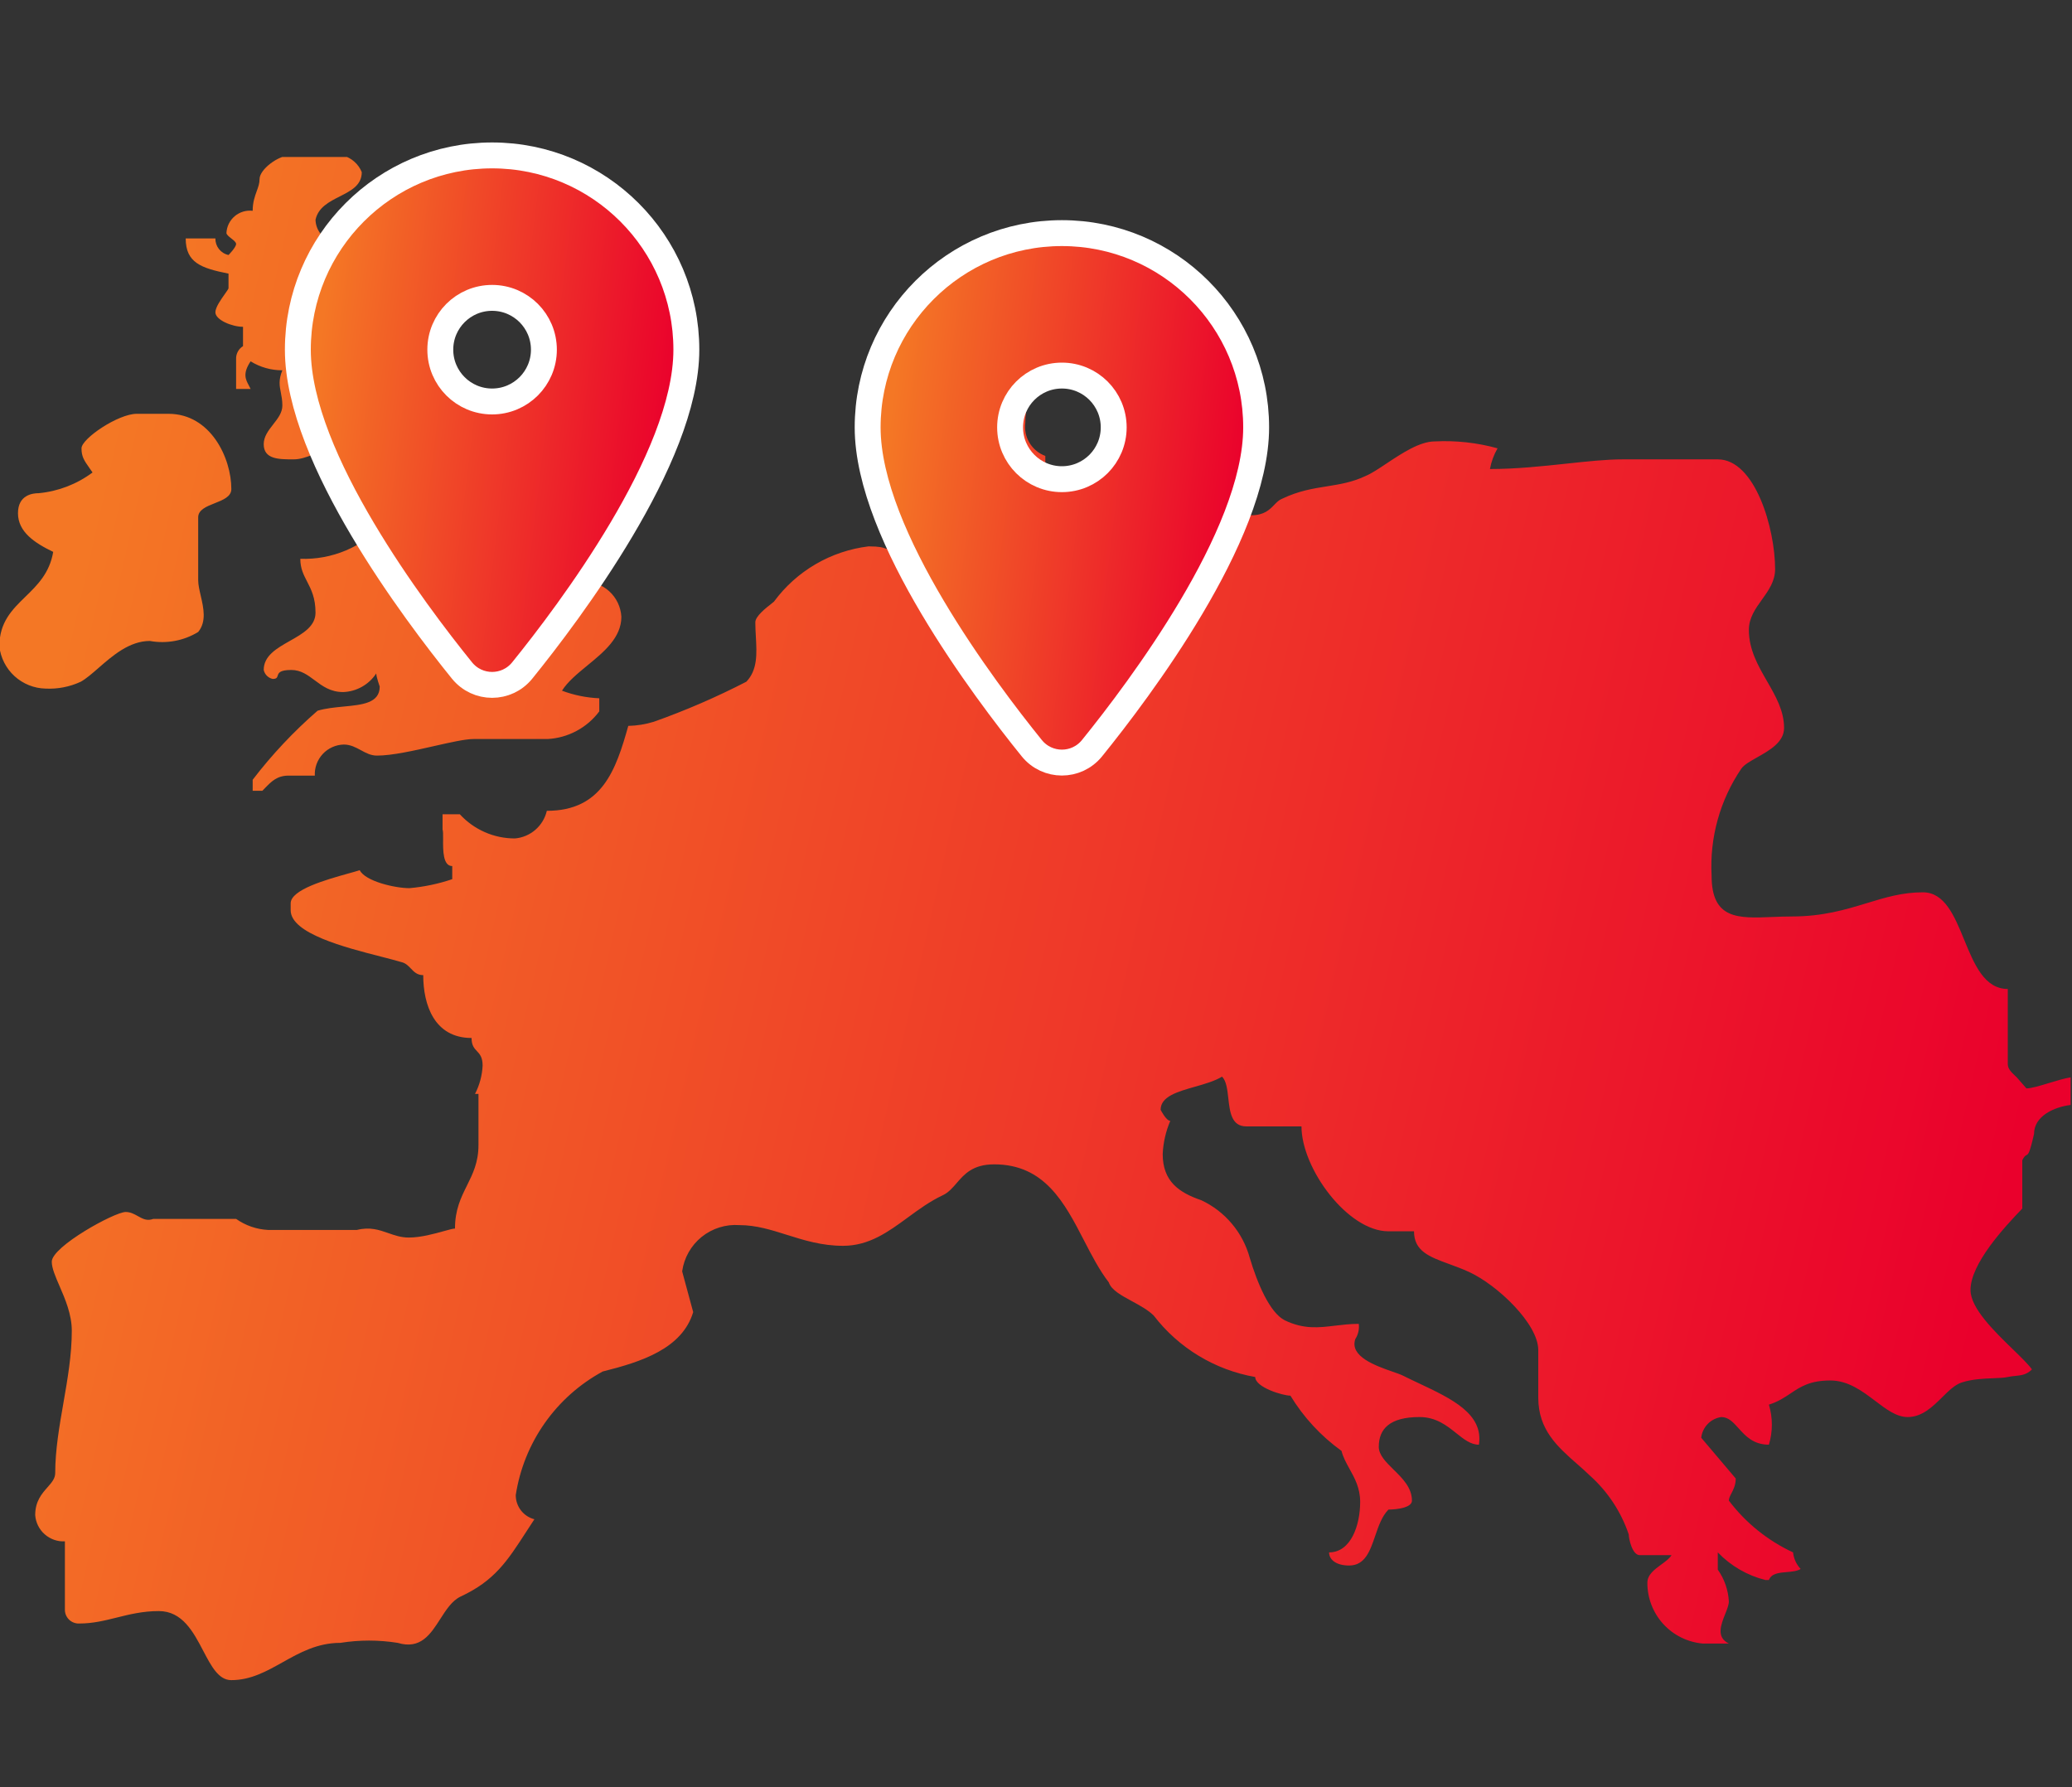 <svg width="80" height="69" viewBox="0 0 80 69" fill="none" xmlns="http://www.w3.org/2000/svg">
<rect x="0" y="0" width="80" height="69" fill="#333333" stroke="none"/>
<g clip-path="url(#clip0_880_47779)">
<path fill-rule="evenodd" clip-rule="evenodd" d="M21.991 22.471C21.891 22.501 21.805 22.574 21.565 22.747L22.018 22.32C21.916 22.376 21.843 22.454 21.77 22.533C21.633 22.68 21.496 22.827 21.165 22.827V22.32C21.27 22.286 21.361 22.217 21.424 22.126C21.487 22.034 21.517 21.925 21.512 21.814C21.512 21.537 21.323 21.313 21.132 21.085C20.936 20.853 20.739 20.618 20.739 20.321C20.739 19.086 19.634 18.325 18.691 17.676C18.332 17.429 17.996 17.198 17.753 16.962C17.392 16.612 17.215 16.117 17.039 15.626C16.788 14.923 16.539 14.228 15.754 13.977C15.554 13.977 15.382 14.001 15.214 14.025C14.888 14.072 14.576 14.117 14.101 13.977C14.142 13.845 14.214 13.725 14.312 13.628C14.409 13.53 14.529 13.458 14.661 13.417C14.661 12.755 15.095 12.219 15.556 11.651C16.135 10.937 16.755 10.173 16.607 9.045H12.395C12.262 8.888 12.187 8.69 12.182 8.485C12.285 8.006 12.709 7.791 13.118 7.584C13.551 7.364 13.968 7.153 13.968 6.646C13.905 6.491 13.807 6.353 13.682 6.242C13.557 6.131 13.409 6.05 13.248 6.006H11.169C10.742 6.006 10.022 6.539 10.022 6.912C10.022 7.078 9.97 7.222 9.911 7.383C9.838 7.585 9.756 7.812 9.756 8.138C9.632 8.124 9.507 8.134 9.388 8.17C9.269 8.206 9.159 8.265 9.064 8.345C8.969 8.425 8.892 8.524 8.836 8.635C8.781 8.746 8.749 8.868 8.743 8.992C8.743 9.058 8.836 9.131 8.929 9.205C9.023 9.278 9.116 9.351 9.116 9.418C9.116 9.551 8.823 9.845 8.823 9.845C8.677 9.814 8.547 9.733 8.454 9.616C8.362 9.499 8.313 9.354 8.316 9.205H7.17C7.17 10.138 7.756 10.351 8.823 10.564V11.124C8.823 11.152 8.763 11.236 8.685 11.346C8.535 11.557 8.316 11.865 8.316 12.057C8.316 12.35 8.956 12.617 9.383 12.617V13.363C9.297 13.416 9.226 13.491 9.18 13.58C9.133 13.669 9.111 13.769 9.116 13.87V15.016H9.676C9.655 14.97 9.631 14.926 9.608 14.882C9.482 14.647 9.361 14.421 9.676 13.95C10.044 14.178 10.469 14.298 10.902 14.296C10.748 14.673 10.792 14.896 10.843 15.155C10.871 15.3 10.902 15.456 10.902 15.656C10.902 15.933 10.726 16.157 10.548 16.384C10.366 16.617 10.182 16.852 10.182 17.149C10.182 17.735 10.769 17.735 11.329 17.735C11.594 17.735 11.817 17.652 12.052 17.564C12.313 17.466 12.59 17.362 12.955 17.362C13.026 17.362 13.135 17.329 13.245 17.297C13.464 17.232 13.683 17.167 13.595 17.362C13.551 17.457 13.485 17.511 13.416 17.566C13.272 17.682 13.115 17.809 13.115 18.348C13.115 19.148 14.101 19.148 14.821 19.148H14.821V20.215C14.414 20.662 13.915 21.015 13.358 21.25C12.801 21.485 12.199 21.596 11.595 21.574C11.595 21.945 11.721 22.19 11.857 22.452C12.013 22.755 12.182 23.082 12.182 23.653C12.182 24.183 11.688 24.463 11.191 24.744C10.688 25.029 10.182 25.316 10.182 25.866C10.201 25.951 10.243 26.029 10.305 26.09C10.366 26.151 10.444 26.194 10.529 26.212C10.682 26.212 10.7 26.154 10.722 26.085C10.754 25.987 10.792 25.866 11.249 25.866C11.617 25.866 11.876 26.06 12.148 26.262C12.446 26.485 12.759 26.719 13.248 26.719C13.503 26.71 13.752 26.64 13.975 26.515C14.198 26.389 14.387 26.213 14.527 25.999C14.527 26.133 14.661 26.506 14.661 26.506C14.661 27.145 13.998 27.209 13.264 27.279C12.926 27.312 12.573 27.346 12.262 27.439C11.339 28.241 10.499 29.134 9.756 30.105V30.531H10.129C10.165 30.495 10.199 30.46 10.233 30.424C10.479 30.171 10.697 29.945 11.142 29.945H12.155C12.148 29.792 12.171 29.639 12.224 29.496C12.277 29.352 12.358 29.221 12.462 29.109C12.566 28.997 12.692 28.907 12.832 28.845C12.971 28.782 13.122 28.748 13.275 28.745C13.531 28.745 13.733 28.855 13.932 28.962C14.126 29.068 14.318 29.172 14.554 29.172C15.139 29.172 15.99 28.979 16.757 28.805C17.387 28.662 17.962 28.532 18.286 28.532H21.139C21.53 28.512 21.912 28.406 22.257 28.221C22.603 28.037 22.904 27.779 23.138 27.465V26.959C22.646 26.938 22.16 26.839 21.698 26.666C21.917 26.318 22.291 26.011 22.674 25.696C23.32 25.167 23.991 24.616 23.991 23.813C23.97 23.436 23.802 23.082 23.523 22.828C23.244 22.573 22.876 22.439 22.498 22.454C22.204 22.454 22.091 22.44 21.991 22.471ZM78.534 43.78C78.362 44.535 78.312 44.561 78.241 44.597C78.202 44.617 78.156 44.641 78.081 44.793V46.659C77.387 47.379 76.081 48.791 76.081 49.804C76.081 50.506 77.001 51.399 77.718 52.094C78.036 52.403 78.314 52.673 78.454 52.87C78.246 53.077 78.039 53.098 77.813 53.121C77.719 53.13 77.622 53.14 77.521 53.163C77.391 53.193 77.2 53.201 76.976 53.21C76.6 53.224 76.136 53.243 75.735 53.377C75.477 53.462 75.241 53.695 74.99 53.943C74.618 54.31 74.213 54.709 73.655 54.709C73.225 54.709 72.83 54.41 72.403 54.086C71.903 53.708 71.36 53.297 70.67 53.297C69.881 53.297 69.517 53.54 69.136 53.795C68.899 53.954 68.655 54.117 68.297 54.23C68.45 54.734 68.45 55.272 68.297 55.776C67.696 55.776 67.392 55.437 67.126 55.142C66.92 54.913 66.737 54.709 66.458 54.709C66.258 54.738 66.074 54.832 65.934 54.977C65.794 55.122 65.706 55.309 65.685 55.509L67.017 57.082C67.017 57.332 66.926 57.509 66.85 57.655C66.797 57.758 66.751 57.847 66.751 57.935C67.402 58.794 68.253 59.48 69.23 59.934C69.255 60.174 69.358 60.399 69.523 60.574C69.385 60.66 69.186 60.677 68.988 60.694C68.691 60.719 68.393 60.745 68.297 61.001H68.164C67.463 60.826 66.825 60.456 66.324 59.934V60.601C66.579 60.961 66.727 61.386 66.751 61.827C66.751 61.958 66.683 62.13 66.609 62.315L66.609 62.315C66.444 62.731 66.253 63.213 66.751 63.453H65.738C65.153 63.4 64.61 63.129 64.215 62.695C63.821 62.261 63.603 61.694 63.605 61.107C63.605 60.794 63.882 60.592 64.142 60.402C64.303 60.285 64.457 60.173 64.538 60.041H63.312C63.019 60.041 62.886 59.401 62.886 59.241C62.592 58.37 62.077 57.589 61.393 56.975C61.23 56.817 61.058 56.666 60.888 56.516L60.887 56.516C60.136 55.855 59.393 55.201 59.393 53.963V52.124C59.393 51.111 57.821 49.618 56.728 49.111C56.46 48.988 56.197 48.891 55.95 48.801C55.188 48.522 54.595 48.304 54.595 47.538H53.609C52.036 47.538 50.25 45.113 50.25 43.487H48.117C47.547 43.487 47.484 42.929 47.425 42.399C47.387 42.061 47.35 41.733 47.184 41.567C46.897 41.74 46.509 41.85 46.131 41.958C45.457 42.15 44.812 42.334 44.812 42.847C44.812 42.847 45.025 43.273 45.185 43.273C45.012 43.679 44.912 44.112 44.892 44.553C44.892 45.619 45.531 46.046 46.384 46.339C46.837 46.551 47.237 46.859 47.559 47.241C47.882 47.623 48.117 48.07 48.25 48.552C48.544 49.538 49.023 50.684 49.61 50.977C50.345 51.327 50.916 51.258 51.548 51.181C51.834 51.147 52.131 51.111 52.462 51.111C52.488 51.316 52.441 51.523 52.329 51.697C52.096 52.374 53.123 52.732 53.77 52.958C53.938 53.016 54.08 53.066 54.168 53.11C54.372 53.212 54.581 53.311 54.79 53.409C56.053 54.005 57.284 54.586 57.101 55.776C56.783 55.776 56.522 55.567 56.231 55.335C55.863 55.041 55.448 54.709 54.808 54.709C53.662 54.709 53.235 55.163 53.235 55.856C53.235 56.177 53.51 56.446 53.804 56.736C54.146 57.071 54.515 57.434 54.515 57.935C54.515 58.282 53.609 58.282 53.609 58.282C53.358 58.532 53.226 58.918 53.097 59.295C52.897 59.879 52.705 60.441 52.089 60.441C51.609 60.441 51.316 60.228 51.316 59.934C52.169 59.934 52.516 58.868 52.516 57.988C52.516 57.449 52.306 57.071 52.106 56.711C51.98 56.483 51.858 56.264 51.796 56.016C51.002 55.444 50.331 54.719 49.823 53.883C49.53 53.883 48.464 53.563 48.464 53.163C46.907 52.891 45.508 52.044 44.545 50.791C44.329 50.575 44.011 50.403 43.706 50.237C43.294 50.013 42.904 49.802 42.812 49.511C42.45 49.043 42.155 48.474 41.858 47.899C41.107 46.445 40.336 44.953 38.387 44.953C37.561 44.953 37.235 45.33 36.936 45.677L36.936 45.677C36.771 45.867 36.615 46.048 36.388 46.152C35.902 46.381 35.474 46.695 35.052 47.004C34.295 47.559 33.559 48.098 32.549 48.098C31.73 48.098 31.041 47.882 30.381 47.674L30.381 47.674C29.773 47.482 29.189 47.299 28.55 47.299C28.024 47.26 27.502 47.423 27.091 47.754C26.68 48.086 26.411 48.562 26.338 49.085L26.764 50.657C26.338 52.07 24.765 52.577 23.272 52.95C22.382 53.432 21.615 54.114 21.033 54.942C20.45 55.77 20.067 56.721 19.913 57.722C19.912 57.935 19.983 58.143 20.113 58.312C20.243 58.481 20.426 58.602 20.633 58.655C20.521 58.824 20.416 58.986 20.316 59.141C19.582 60.276 19.094 61.031 17.78 61.641C17.451 61.8 17.226 62.151 16.999 62.505C16.621 63.095 16.238 63.693 15.355 63.427C14.622 63.31 13.875 63.31 13.142 63.427C12.251 63.427 11.572 63.807 10.911 64.177C10.288 64.526 9.681 64.866 8.93 64.866C8.44 64.866 8.159 64.33 7.849 63.739C7.468 63.011 7.043 62.2 6.131 62.2C5.514 62.2 5.002 62.327 4.506 62.451C4.038 62.567 3.583 62.68 3.065 62.68C2.991 62.684 2.916 62.672 2.847 62.645C2.777 62.619 2.714 62.578 2.661 62.525C2.608 62.472 2.567 62.409 2.54 62.339C2.514 62.269 2.502 62.195 2.506 62.12V59.508C2.22 59.523 1.94 59.425 1.726 59.235C1.511 59.046 1.38 58.78 1.359 58.495C1.359 57.958 1.616 57.668 1.833 57.422C1.993 57.241 2.132 57.084 2.132 56.869C2.132 55.982 2.29 55.076 2.449 54.163C2.61 53.237 2.772 52.304 2.772 51.377C2.772 50.746 2.515 50.151 2.297 49.648C2.137 49.279 1.999 48.959 1.999 48.712C1.999 48.125 4.425 46.792 4.852 46.792C5.038 46.792 5.183 46.873 5.323 46.951C5.505 47.053 5.677 47.149 5.918 47.059H9.117C9.477 47.313 9.902 47.461 10.343 47.485H13.782C14.283 47.36 14.637 47.483 14.99 47.606C15.238 47.693 15.485 47.779 15.781 47.779C16.247 47.779 16.769 47.633 17.137 47.531L17.137 47.531C17.337 47.475 17.492 47.432 17.567 47.432C17.567 46.702 17.8 46.232 18.03 45.77C18.253 45.32 18.474 44.876 18.474 44.206V42.234H18.34C18.515 41.895 18.615 41.522 18.634 41.141C18.634 40.814 18.522 40.696 18.413 40.58C18.309 40.469 18.207 40.361 18.207 40.074C16.768 40.074 16.341 38.795 16.341 37.648C16.108 37.648 15.987 37.522 15.864 37.393C15.761 37.286 15.658 37.178 15.488 37.142C15.282 37.08 15.011 37.01 14.707 36.932C13.32 36.577 11.223 36.039 11.223 35.143V34.876C11.223 34.346 12.597 33.962 13.447 33.724L13.447 33.724C13.622 33.676 13.775 33.633 13.889 33.596C14.102 34.023 15.248 34.29 15.808 34.29C16.371 34.24 16.925 34.124 17.461 33.943V33.437C17.099 33.437 17.104 32.826 17.108 32.399V32.399C17.109 32.227 17.11 32.085 17.087 32.024V31.437H17.754C18.025 31.733 18.355 31.968 18.722 32.129C19.089 32.29 19.486 32.372 19.887 32.37C20.177 32.344 20.452 32.227 20.672 32.036C20.892 31.844 21.047 31.588 21.113 31.304C23.245 31.304 23.779 29.731 24.258 28.025C24.593 28.017 24.925 27.964 25.245 27.865C26.469 27.431 27.662 26.914 28.817 26.319C29.254 25.861 29.22 25.241 29.184 24.585C29.174 24.401 29.163 24.214 29.163 24.026C29.163 23.791 29.576 23.47 29.78 23.311C29.83 23.272 29.867 23.242 29.883 23.227C30.314 22.641 30.861 22.149 31.489 21.783C32.117 21.416 32.813 21.182 33.535 21.094C33.971 21.094 34.099 21.143 34.17 21.171C34.247 21.201 34.258 21.205 34.522 21.094C34.681 21.253 34.84 20.982 34.966 20.768C35.008 20.695 35.048 20.628 35.081 20.587C35.169 20.482 35.639 20.516 36.132 20.551C36.387 20.569 36.649 20.587 36.867 20.587C37.507 20.587 38.44 19.948 38.44 19.361C38.314 18.757 38.154 18.161 37.961 17.575C37.822 16.667 37.492 16.057 37.183 15.486C36.839 14.85 36.521 14.262 36.521 13.363C36.521 11.16 37.973 10.466 39.495 9.74C40.035 9.482 40.584 9.22 41.08 8.885V9.738C40.775 10.302 40.627 10.937 40.653 11.577C40.653 12.297 41.453 12.377 42.013 12.377V12.937C42.013 13.163 41.74 13.309 41.492 13.443C41.359 13.515 41.234 13.582 41.159 13.656C41.071 13.745 40.981 13.832 40.89 13.919C40.243 14.543 39.587 15.177 39.587 16.322C39.552 16.592 39.609 16.865 39.749 17.097C39.89 17.33 40.105 17.508 40.36 17.602V18.375C40.782 18.375 41.063 18.457 41.328 18.534C41.566 18.603 41.79 18.668 42.093 18.668L42.112 18.722C42.241 19.086 42.396 19.521 42.599 19.521C43.541 19.521 44.348 19.13 45.118 18.756C45.917 18.368 46.676 18 47.504 18.108C47.504 18.303 47.37 18.455 47.252 18.589C47.16 18.694 47.078 18.788 47.078 18.881C47.078 19.095 48.304 19.894 48.304 19.894C48.809 19.894 49.018 19.678 49.199 19.491C49.295 19.392 49.383 19.301 49.503 19.255C50.139 18.95 50.697 18.861 51.234 18.776C51.733 18.696 52.216 18.619 52.729 18.375C52.948 18.284 53.227 18.099 53.533 17.895C54.123 17.503 54.816 17.042 55.395 17.042C56.212 17 57.032 17.09 57.821 17.309C57.677 17.556 57.578 17.827 57.527 18.108C58.534 18.108 59.548 18 60.483 17.9C61.28 17.814 62.02 17.735 62.646 17.735H66.324C67.764 17.735 68.537 20.401 68.537 21.974C68.537 22.44 68.284 22.794 68.031 23.147C67.777 23.5 67.524 23.853 67.524 24.32C67.524 25.084 67.88 25.701 68.228 26.304C68.559 26.879 68.883 27.441 68.883 28.105C68.883 28.654 68.32 28.971 67.841 29.241C67.575 29.391 67.335 29.526 67.231 29.678C66.407 30.893 66.005 32.344 66.085 33.81C66.085 35.499 67.112 35.457 68.427 35.403C68.668 35.393 68.92 35.383 69.177 35.383C70.39 35.383 71.267 35.115 72.082 34.867C72.789 34.651 73.449 34.45 74.242 34.45C75.085 34.45 75.459 35.361 75.838 36.284C76.225 37.227 76.617 38.182 77.521 38.182V41.087C77.521 41.266 77.671 41.408 77.798 41.528C77.822 41.55 77.846 41.572 77.867 41.594L78.24 42.02C78.429 42.02 78.768 41.918 79.119 41.811C79.413 41.722 79.716 41.63 79.947 41.594V42.66C79.307 42.74 78.534 43.087 78.534 43.78ZM1.494 19.041C2.247 18.97 2.967 18.693 3.573 18.241C3.535 18.185 3.499 18.134 3.466 18.087C3.247 17.776 3.147 17.633 3.147 17.308C3.147 16.935 4.56 15.976 5.28 15.976H6.506C8.132 15.976 8.932 17.682 8.932 18.881C8.932 19.174 8.612 19.301 8.292 19.428C7.972 19.554 7.652 19.681 7.652 19.974V22.4C7.652 22.576 7.7 22.781 7.75 22.998C7.859 23.47 7.981 23.997 7.652 24.399C7.094 24.74 6.429 24.863 5.786 24.746C4.999 24.746 4.35 25.312 3.805 25.787C3.556 26.004 3.329 26.202 3.12 26.319C2.695 26.517 2.229 26.608 1.761 26.585C1.317 26.576 0.892 26.405 0.563 26.107C0.235 25.808 0.026 25.4 -0.025 24.959C-0.025 24.019 0.469 23.537 0.981 23.038C1.441 22.59 1.915 22.128 2.054 21.307C1.334 20.961 0.694 20.534 0.694 19.814C0.694 19.095 1.281 19.041 1.494 19.041Z" fill="url(#paint0_linear_880_47779)"/>
</g>
<path d="M39.837 28.886L39.837 28.886C40.438 29.627 41.562 29.627 42.163 28.886L42.163 28.886C43.081 27.751 44.654 25.704 46 23.434C47.333 21.187 48.5 18.63 48.5 16.5C48.5 12.358 45.142 9 41 9C36.858 9 33.5 12.358 33.5 16.5C33.5 18.63 34.667 21.187 36 23.434C37.346 25.704 38.919 27.751 39.837 28.886ZM41 18.5C39.895 18.5 39 17.605 39 16.5C39 15.395 39.895 14.5 41 14.5C42.105 14.5 43 15.395 43 16.5C43 17.605 42.105 18.5 41 18.5Z" fill="url(#paint1_linear_880_47779)" stroke="white"/>
<path d="M17.837 25.886L17.837 25.886C18.438 26.627 19.562 26.627 20.163 25.886L20.163 25.886C21.081 24.751 22.654 22.704 24 20.434C25.333 18.187 26.5 15.63 26.5 13.5C26.5 9.358 23.142 6 19 6C14.858 6 11.5 9.358 11.5 13.5C11.5 15.63 12.667 18.187 14 20.434C15.346 22.704 16.919 24.751 17.837 25.886ZM19 15.5C17.895 15.5 17 14.605 17 13.5C17 12.395 17.895 11.5 19 11.5C20.105 11.5 21 12.395 21 13.5C21 14.605 20.105 15.5 19 15.5Z" fill="url(#paint2_linear_880_47779)" stroke="white"/>
<defs>
<linearGradient id="paint0_linear_880_47779" x1="79.887" y1="35.567" x2="3.884" y2="18.264" gradientUnits="userSpaceOnUse">
<stop stop-color="#EA002C"/>
<stop offset="1" stop-color="#F47725"/>
</linearGradient>
<linearGradient id="paint1_linear_880_47779" x1="47.99" y1="19.264" x2="34.196" y2="17.599" gradientUnits="userSpaceOnUse">
<stop stop-color="#EA002C"/>
<stop offset="1" stop-color="#F47725"/>
</linearGradient>
<linearGradient id="paint2_linear_880_47779" x1="25.99" y1="16.264" x2="12.196" y2="14.6" gradientUnits="userSpaceOnUse">
<stop stop-color="#EA002C"/>
<stop offset="1" stop-color="#F47725"/>
</linearGradient>
<clipPath id="clip0_880_47779">
<rect width="80" height="59.02" fill="white" transform="translate(0 6.06)"/>
</clipPath>
</defs>
</svg>
